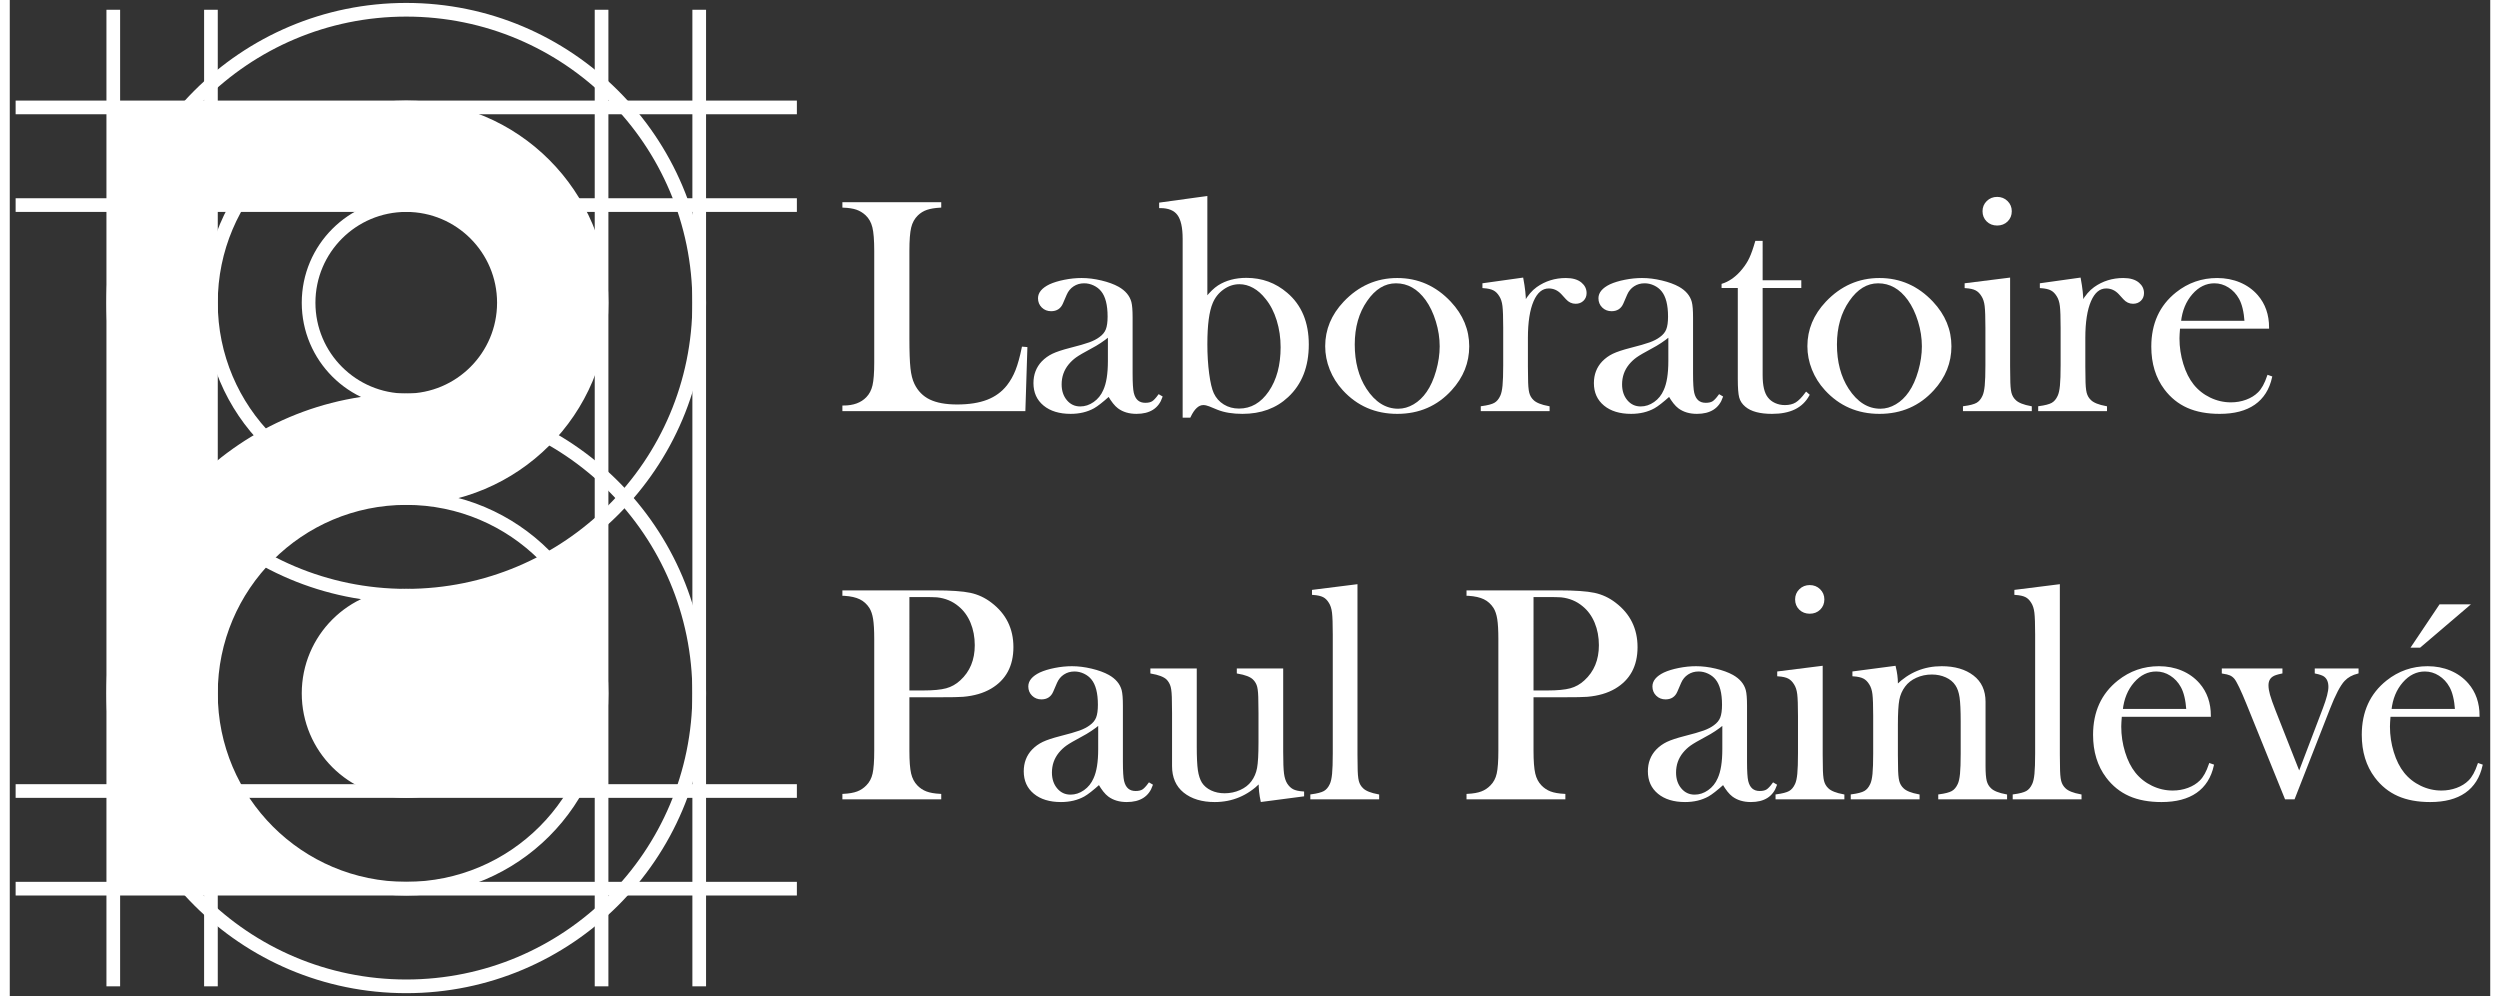 <svg xmlns="http://www.w3.org/2000/svg" xmlns:xlink="http://www.w3.org/1999/xlink" viewBox="-203 -255 1270 510" width="256px" height="102px" preserveAspectRatio="xMidYMid meet">
<rect x="-203" y="-255" width="1270" height="510" fill="#333333" stroke="none"/>
<!-- Handmade by Kroum Tzanev (Inkscape used to vectorise text), January 2011  -->

<!--========================== les cercles et les segments ===============================-->
<g stroke="white" stroke-width="7" stroke-opacity="1" fill="none">
    <circle r="50"  cx="0" cy="-100" />
    <circle r="100"  cx="0" cy="-100" />
    <circle r="150"  cx="0" cy="-100" />
    <circle r="50"  cx="0" cy="100" />
    <circle r="100"  cx="0" cy="100" />
    <circle r="150"  cx="0" cy="100" />

    <path d="M -150,-250 v500 M -100,-250 v500 M 100,-250 v500 M 150,-250 v500" />
    <path d="M -200,-200 h400 M -200,-150 h400 M -200,150 h400 M -200,200 h400" />
</g>

<!--====================================== le P  =========================================-->
<g style="fill:white;fill-opacity:1;stroke:none">
    <path d="M 0,200 A 100,100 0 0 1 0,0 100,100 0 0 0 0,-200 H -150 V 200 z
			 M 0,-50 A 150,150 0 0 0 -100,-11.8 V -150 H 0 A 50,50 0 0 1 0,-50 z
			 M 0,50 A 150,150 0 0 0 100,11.8 V 150 H 0 A 50,50 0 0 1 0,50 z"/>
</g>

<!--=========================  Laboratoire Paul Painleve =================================-->
<g style="fill:white;fill-rule:evenodd;fill-opacity:1;stroke:white;stroke-width:1">
    <path d="m 223.804,-45 0,-1.863 c 5.228,2e-6 9.265,-1.475 12.111,-4.425 1.604,-1.656 2.704,-3.765 3.3,-6.327 0.595,-2.562 0.893,-6.483 0.893,-11.762 l 0,-57.218 c -2e-5,-5.486 -0.324,-9.536 -0.97,-12.15 -0.647,-2.614 -1.85,-4.749 -3.61,-6.405 -1.449,-1.346 -3.067,-2.329 -4.852,-2.95 -1.786,-0.621 -4.076,-0.983 -6.871,-1.087 l 0,-1.786 49.61,0 0,1.786 c -2.847,0.155 -5.176,0.544 -6.987,1.165 -1.812,0.621 -3.416,1.605 -4.813,2.95 -1.76,1.708 -2.95,3.856 -3.571,6.444 -0.621,2.588 -0.932,6.599 -0.932,12.034 l 0,44.796 c -4e-5,6.884 0.181,12.008 0.543,15.372 0.362,3.364 1.061,6.107 2.096,8.229 1.811,3.727 4.503,6.457 8.074,8.191 3.571,1.734 8.307,2.601 14.208,2.601 6.159,2e-6 11.348,-0.815 15.566,-2.446 4.218,-1.63 7.673,-4.154 10.364,-7.57 1.811,-2.329 3.299,-4.969 4.464,-7.919 1.164,-2.95 2.238,-6.832 3.222,-11.646 l 1.863,0.155 L 316.502,-45 z" />
    <path d="m 385.366,-52.531 1.32,0.776 c -1.863,5.435 -6.133,8.152 -12.81,8.152 -3.675,-10e-7 -6.729,-0.906 -9.161,-2.717 -1.605,-1.19 -3.261,-3.261 -4.969,-6.211 -3.468,3.105 -6.082,5.15 -7.841,6.133 -3.364,1.863 -7.272,2.795 -11.723,2.795 -5.693,-10e-7 -10.209,-1.372 -13.548,-4.115 -3.338,-2.743 -5.008,-6.444 -5.008,-11.102 0,-4.296 1.372,-7.893 4.115,-10.792 1.553,-1.604 3.338,-2.885 5.357,-3.843 2.019,-0.957 4.943,-1.928 8.773,-2.911 4.503,-1.139 7.828,-2.096 9.976,-2.873 2.148,-0.776 3.946,-1.708 5.396,-2.795 1.656,-1.19 2.795,-2.588 3.416,-4.192 0.621,-1.604 0.932,-3.83 0.932,-6.677 -4e-5,-6.056 -1.139,-10.481 -3.416,-13.276 -1.035,-1.294 -2.368,-2.329 -3.998,-3.105 -1.63,-0.776 -3.325,-1.164 -5.085,-1.165 -2.122,6e-5 -4.011,0.544 -5.667,1.63 -1.656,1.087 -2.898,2.588 -3.727,4.503 l -1.941,4.503 c -1.035,2.433 -2.898,3.649 -5.59,3.649 -1.76,5.2e-5 -3.235,-0.582 -4.425,-1.747 -1.19,-1.164 -1.786,-2.627 -1.786,-4.386 -1e-5,-2.64 1.863,-4.865 5.59,-6.677 2.019,-0.932 4.516,-1.695 7.492,-2.29 2.976,-0.595 5.887,-0.893 8.734,-0.893 3.209,7e-5 6.547,0.414 10.015,1.242 3.468,0.828 6.366,1.889 8.695,3.183 3.364,1.915 5.46,4.399 6.289,7.453 0.414,1.553 0.621,4.167 0.621,7.841 l 0,28.726 c -5e-5,4.865 0.207,8.178 0.621,9.938 0.88,3.675 3.002,5.512 6.366,5.512 1.604,3e-6 2.86,-0.285 3.765,-0.854 0.906,-0.569 1.98,-1.708 3.222,-3.416 z m -25.62,-30.589 c -2.795,2.329 -5.875,4.374 -9.239,6.133 -3.778,2.019 -6.392,3.545 -7.841,4.581 -1.449,1.035 -2.769,2.277 -3.959,3.727 -2.433,3.002 -3.649,6.496 -3.649,10.481 -2e-5,3.416 0.945,6.237 2.834,8.462 1.889,2.226 4.283,3.338 7.181,3.338 2.536,10e-7 4.93,-0.789 7.181,-2.368 2.251,-1.579 3.946,-3.688 5.085,-6.327 1.604,-3.468 2.407,-8.488 2.407,-15.062 z" />
    <path d="m 409.666,-102.451 c 2.174,-2.691 4.244,-4.684 6.211,-5.978 3.985,-2.536 8.747,-3.804 14.285,-3.804 7.867,7e-5 14.725,2.51 20.574,7.531 7.246,6.159 10.869,14.855 10.869,26.086 -8e-5,11.231 -3.468,20.082 -10.403,26.552 -6.004,5.642 -13.69,8.462 -23.058,8.462 -4.917,-10e-7 -9.084,-0.673 -12.5,-2.019 l -4.348,-1.786 c -1.19,-0.466 -2.251,-0.699 -3.183,-0.699 -2.64,3e-6 -4.969,2.148 -6.987,6.444 l -3.105,0 0,-91.068 c -2e-5,-5.797 -0.919,-9.95 -2.756,-12.461 -1.837,-2.51 -4.93,-3.765 -9.278,-3.765 l 0,-1.863 23.679,-3.261 z m 0,23.524 c -2e-5,5.538 0.311,10.636 0.932,15.294 0.621,4.658 1.423,8.048 2.407,10.17 1.19,2.536 2.963,4.529 5.318,5.978 2.355,1.449 5.033,2.174 8.035,2.174 6.314,0 11.529,-3.002 15.644,-9.006 4.115,-6.004 6.172,-13.638 6.172,-22.903 -7e-5,-4.865 -0.673,-9.485 -2.019,-13.858 -1.346,-4.373 -3.261,-8.087 -5.745,-11.141 -1.967,-2.536 -4.141,-4.464 -6.521,-5.784 -2.381,-1.32 -4.814,-1.98 -7.298,-1.98 -3.002,6e-5 -5.797,0.919 -8.385,2.756 -2.588,1.837 -4.503,4.231 -5.745,7.181 -1.863,4.348 -2.795,11.387 -2.795,21.117 z" />
    <path d="m 471,-77.763 c 0,-8.385 3.105,-15.864 9.316,-22.437 7.557,-7.971 16.588,-11.956 27.095,-11.956 10.507,7e-5 19.513,3.985 27.018,11.956 6.211,6.625 9.316,14.13 9.316,22.515 -8e-5,8.281 -2.95,15.657 -8.851,22.126 -7.246,7.971 -16.407,11.956 -27.483,11.956 -11.076,-10e-7 -20.263,-3.985 -27.561,-11.956 -2.847,-3.105 -5.033,-6.573 -6.56,-10.403 -1.527,-3.83 -2.29,-7.764 -2.29,-11.801 z m 14.13,-0.854 c -10e-6,9.006 2.019,16.64 6.056,22.903 4.555,6.987 10.119,10.481 16.692,10.481 2.795,0 5.512,-0.776 8.152,-2.329 2.64,-1.553 4.917,-3.727 6.832,-6.521 2.018,-2.898 3.649,-6.534 4.891,-10.908 1.242,-4.374 1.863,-8.605 1.863,-12.694 -6e-5,-4.244 -0.66,-8.527 -1.98,-12.849 -1.32,-4.322 -3.093,-8.035 -5.318,-11.141 -4.244,-5.849 -9.446,-8.773 -15.605,-8.773 -5.849,6e-5 -10.895,3.08 -15.139,9.239 -4.296,6.159 -6.444,13.69 -6.444,22.592 z" />
    <path d="m 572.781,-100.2 c 1.863,-3.261 3.959,-5.719 6.289,-7.375 4.296,-3.054 9.187,-4.58 14.673,-4.581 3.364,7e-5 5.926,0.751 7.686,2.251 1.604,1.346 2.407,3.002 2.407,4.969 -6e-5,1.449 -0.479,2.64 -1.436,3.571 -0.958,0.932 -2.187,1.398 -3.688,1.397 -1.76,5.5e-5 -3.287,-0.725 -4.581,-2.174 l -2.407,-2.64 c -1.915,-2.018 -4.167,-3.028 -6.754,-3.028 -3.52,7e-5 -6.263,2.277 -8.229,6.832 -1.967,4.555 -2.95,10.895 -2.95,19.021 l 0,14.518 0.078,5.9 c -2e-5,3.52 0.207,6.094 0.621,7.725 0.414,1.63 1.216,2.989 2.407,4.076 1.449,1.397 4.115,2.458 7.997,3.183 l 0,1.553 -34.238,0 0,-1.553 c 3.105,-0.414 5.331,-0.996 6.677,-1.747 1.346,-0.75 2.433,-2.031 3.261,-3.843 0.569,-1.19 0.97,-2.989 1.203,-5.396 0.233,-2.407 0.349,-5.887 0.349,-10.442 l 0,-19.176 c -1e-5,-5.331 -0.129,-9.071 -0.388,-11.219 -0.259,-2.148 -0.828,-3.895 -1.708,-5.24 -0.88,-1.449 -1.941,-2.497 -3.183,-3.144 -1.242,-0.647 -3.028,-1.048 -5.357,-1.203 l 0,-1.553 19.953,-2.795 c 0.88,4.71 1.32,8.747 1.32,12.111 z" />
    <path d="m 672.312,-52.531 1.32,0.776 c -1.863,5.435 -6.133,8.152 -12.81,8.152 -3.675,-10e-7 -6.729,-0.906 -9.161,-2.717 -1.605,-1.19 -3.261,-3.261 -4.969,-6.211 -3.468,3.105 -6.082,5.15 -7.841,6.133 -3.364,1.863 -7.272,2.795 -11.723,2.795 -5.693,-10e-7 -10.209,-1.372 -13.548,-4.115 -3.338,-2.743 -5.008,-6.444 -5.008,-11.102 -10e-6,-4.296 1.372,-7.893 4.115,-10.792 1.553,-1.604 3.338,-2.885 5.357,-3.843 2.019,-0.957 4.943,-1.928 8.773,-2.911 4.503,-1.139 7.828,-2.096 9.976,-2.873 2.148,-0.776 3.946,-1.708 5.396,-2.795 1.656,-1.19 2.795,-2.588 3.416,-4.192 0.621,-1.604 0.932,-3.83 0.932,-6.677 -4e-5,-6.056 -1.139,-10.481 -3.416,-13.276 -1.035,-1.294 -2.368,-2.329 -3.998,-3.105 -1.63,-0.776 -3.325,-1.164 -5.085,-1.165 -2.122,6e-5 -4.011,0.544 -5.667,1.63 -1.656,1.087 -2.898,2.588 -3.727,4.503 l -1.941,4.503 c -1.035,2.433 -2.898,3.649 -5.59,3.649 -1.76,5.2e-5 -3.235,-0.582 -4.425,-1.747 -1.19,-1.164 -1.786,-2.627 -1.786,-4.386 -10e-6,-2.64 1.863,-4.865 5.59,-6.677 2.019,-0.932 4.516,-1.695 7.492,-2.29 2.976,-0.595 5.887,-0.893 8.734,-0.893 3.209,7e-5 6.547,0.414 10.015,1.242 3.468,0.828 6.366,1.889 8.695,3.183 3.364,1.915 5.46,4.399 6.289,7.453 0.414,1.553 0.621,4.167 0.621,7.841 l 0,28.726 c -5e-5,4.865 0.207,8.178 0.621,9.938 0.88,3.675 3.002,5.512 6.366,5.512 1.604,3e-6 2.86,-0.285 3.765,-0.854 0.906,-0.569 1.98,-1.708 3.222,-3.416 z m -25.62,-30.589 c -2.795,2.329 -5.875,4.374 -9.239,6.133 -3.778,2.019 -6.392,3.545 -7.841,4.581 -1.449,1.035 -2.769,2.277 -3.959,3.727 -2.433,3.002 -3.649,6.496 -3.649,10.481 -2e-5,3.416 0.945,6.237 2.834,8.462 1.889,2.226 4.283,3.338 7.181,3.338 2.536,10e-7 4.93,-0.789 7.181,-2.368 2.251,-1.579 3.946,-3.688 5.085,-6.327 1.604,-3.468 2.407,-8.488 2.407,-15.062 z" />
    <path d="m 693.972,-110.991 19.797,0 0,2.95 -19.797,0 0,45.185 c -2e-5,5.435 0.932,9.316 2.795,11.646 0.983,1.294 2.277,2.303 3.882,3.028 1.604,0.725 3.338,1.087 5.202,1.087 2.329,2e-6 4.27,-0.479 5.823,-1.436 1.553,-0.958 3.261,-2.704 5.124,-5.24 l 1.165,1.009 c -1.708,3.105 -4.102,5.409 -7.181,6.91 -3.08,1.501 -6.923,2.251 -11.529,2.251 -6.107,-10e-7 -10.559,-1.19 -13.354,-3.571 -1.501,-1.242 -2.484,-2.73 -2.95,-4.464 -0.466,-1.734 -0.699,-4.852 -0.699,-9.355 l 0,-47.048 -8.307,0 0,-1.242 c 3.364,-1.087 6.47,-3.183 9.316,-6.289 1.708,-1.915 3.08,-3.817 4.115,-5.706 1.035,-1.889 2.019,-4.335 2.95,-7.337 l 0.776,-2.562 2.873,0 z" />
    <path d="m 717.884,-77.763 c -10e-6,-8.385 3.105,-15.864 9.316,-22.437 7.557,-7.971 16.588,-11.956 27.095,-11.956 10.507,7e-5 19.513,3.985 27.018,11.956 6.211,6.625 9.316,14.13 9.316,22.515 -7e-5,8.281 -2.95,15.657 -8.851,22.126 -7.246,7.971 -16.407,11.956 -27.483,11.956 -11.076,-10e-7 -20.263,-3.985 -27.561,-11.956 -2.847,-3.105 -5.033,-6.573 -6.56,-10.403 -1.527,-3.83 -2.29,-7.764 -2.29,-11.801 z m 14.13,-0.854 c -2e-5,9.006 2.019,16.64 6.056,22.903 4.555,6.987 10.119,10.481 16.692,10.481 2.795,0 5.512,-0.776 8.152,-2.329 2.64,-1.553 4.917,-3.727 6.832,-6.521 2.018,-2.898 3.649,-6.534 4.891,-10.908 1.242,-4.374 1.863,-8.605 1.863,-12.694 -6e-5,-4.244 -0.66,-8.527 -1.98,-12.849 -1.32,-4.322 -3.093,-8.035 -5.318,-11.141 -4.244,-5.849 -9.446,-8.773 -15.605,-8.773 -5.849,6e-5 -10.895,3.08 -15.139,9.239 -4.296,6.159 -6.444,13.69 -6.444,22.592 z" />
    <path d="m 798.394,-109.516 22.282,-2.795 0,44.874 0.078,5.9 c -3e-5,3.52 0.207,6.094 0.621,7.725 0.414,1.63 1.216,2.989 2.407,4.076 1.449,1.397 4.115,2.458 7.997,3.183 l 0,1.553 -34.238,0 0,-1.553 c 3.105,-0.414 5.331,-0.996 6.677,-1.747 1.346,-0.75 2.433,-2.031 3.261,-3.843 0.569,-1.19 0.97,-2.989 1.203,-5.396 0.233,-2.407 0.349,-5.887 0.349,-10.442 l 0,-19.176 c -2e-5,-5.331 -0.129,-9.071 -0.388,-11.219 -0.259,-2.148 -0.828,-3.895 -1.708,-5.24 -0.88,-1.449 -1.941,-2.497 -3.183,-3.144 -1.242,-0.647 -3.028,-1.048 -5.357,-1.203 z m 16.148,-30.511 c -2.019,9e-5 -3.688,-0.647 -5.008,-1.941 -1.32,-1.294 -1.98,-2.924 -1.98,-4.891 -1e-5,-1.915 0.673,-3.532 2.019,-4.852 1.346,-1.32 3.002,-1.98 4.969,-1.98 1.967,1.1e-4 3.623,0.66 4.969,1.98 1.346,1.32 2.019,2.937 2.019,4.852 -3e-5,1.967 -0.66,3.597 -1.98,4.891 -1.32,1.294 -2.989,1.941 -5.008,1.941 z" />
    <path d="m 858.174,-100.2 c 1.863,-3.261 3.959,-5.719 6.289,-7.375 4.296,-3.054 9.187,-4.58 14.673,-4.581 3.364,7e-5 5.926,0.751 7.686,2.251 1.604,1.346 2.407,3.002 2.407,4.969 -6e-5,1.449 -0.479,2.64 -1.436,3.571 -0.958,0.932 -2.187,1.398 -3.688,1.397 -1.76,5.5e-5 -3.287,-0.725 -4.581,-2.174 l -2.407,-2.64 c -1.915,-2.018 -4.167,-3.028 -6.754,-3.028 -3.52,7e-5 -6.263,2.277 -8.229,6.832 -1.967,4.555 -2.95,10.895 -2.95,19.021 l 0,14.518 0.078,5.9 c -2e-5,3.52 0.207,6.094 0.621,7.725 0.414,1.63 1.216,2.989 2.407,4.076 1.449,1.397 4.115,2.458 7.997,3.183 l 0,1.553 -34.238,0 0,-1.553 c 3.105,-0.414 5.331,-0.996 6.677,-1.747 1.346,-0.75 2.433,-2.031 3.261,-3.843 0.569,-1.19 0.97,-2.989 1.203,-5.396 0.233,-2.407 0.349,-5.887 0.349,-10.442 l 0,-19.176 c -2e-5,-5.331 -0.129,-9.071 -0.388,-11.219 -0.259,-2.148 -0.828,-3.895 -1.708,-5.24 -0.88,-1.449 -1.941,-2.497 -3.183,-3.144 -1.242,-0.647 -3.028,-1.048 -5.357,-1.203 l 0,-1.553 19.953,-2.795 c 0.88,4.71 1.32,8.747 1.32,12.111 z" />
    <path d="m 907.706,-87.234 c -0.207,2.536 -0.311,4.374 -0.311,5.512 -2e-5,4.503 0.66,8.902 1.98,13.198 1.32,4.296 3.118,7.867 5.396,10.714 2.329,2.898 5.215,5.176 8.656,6.832 3.442,1.656 7.052,2.484 10.83,2.484 2.795,3e-6 5.447,-0.466 7.958,-1.397 2.51,-0.932 4.593,-2.226 6.25,-3.882 1.863,-1.812 3.468,-4.71 4.813,-8.695 l 1.553,0.543 c -1.346,6.056 -4.231,10.623 -8.656,13.703 -4.425,3.08 -10.313,4.619 -17.662,4.619 -6.366,-10e-7 -11.827,-1.009 -16.381,-3.028 -4.555,-2.019 -8.411,-5.124 -11.568,-9.316 -4.399,-5.849 -6.599,-13.043 -6.599,-21.583 -1e-5,-11.645 4.166,-20.781 12.5,-27.406 6.056,-4.813 12.965,-7.22 20.729,-7.22 4.141,7e-5 7.971,0.738 11.49,2.213 3.519,1.475 6.496,3.61 8.928,6.405 3.778,4.348 5.667,9.782 5.667,16.304 z m 34.005,-3.028 c -0.362,-5.176 -1.32,-9.161 -2.873,-11.956 -1.398,-2.536 -3.261,-4.542 -5.59,-6.017 -2.329,-1.475 -4.814,-2.213 -7.453,-2.213 -4.451,6e-5 -8.346,1.915 -11.684,5.745 -3.338,3.83 -5.318,8.644 -5.939,14.44 z" />

    <path d="m 257.11,101.5 0,27.872 c -4e-5,5.279 0.298,9.2 0.893,11.762 0.595,2.562 1.695,4.671 3.3,6.327 1.397,1.449 3.015,2.523 4.852,3.222 1.837,0.699 4.257,1.126 7.259,1.281 l 0,1.786 -49.61,0 0,-1.786 c 3.002,-0.155 5.422,-0.582 7.259,-1.281 1.837,-0.699 3.455,-1.773 4.852,-3.222 1.656,-1.656 2.769,-3.752 3.338,-6.289 0.569,-2.536 0.854,-6.47 0.854,-11.801 l 0,-57.218 c -2e-5,-4.451 -0.194,-7.88 -0.582,-10.287 -0.388,-2.407 -1.048,-4.36 -1.98,-5.862 -1.346,-2.07 -3.054,-3.61 -5.124,-4.619 -2.07,-1.009 -4.762,-1.617 -8.074,-1.824 l -0.543,0 0,-1.786 46.815,0 c 8.178,1.06e-4 14.207,0.414 18.089,1.242 3.882,0.828 7.427,2.484 10.636,4.969 7.35,5.59 11.024,13.043 11.024,22.359 -9e-5,9.472 -3.727,16.407 -11.18,20.807 -3.882,2.277 -8.592,3.649 -14.13,4.115 -1.76,0.155 -6.004,0.233 -12.732,0.233 z m 0,-2.484 7.608,0 c 5.124,5.5e-5 9.07,-0.375 11.84,-1.126 2.769,-0.75 5.24,-2.135 7.414,-4.154 5.072,-4.606 7.608,-10.74 7.608,-18.4 -7e-5,-4.244 -0.738,-8.139 -2.213,-11.684 -1.475,-3.545 -3.584,-6.431 -6.327,-8.656 -3.157,-2.64 -6.91,-4.192 -11.257,-4.658 -1.19,-0.103 -3.908,-0.155 -8.152,-0.155 l -6.521,0 z" />
    <path d="m 380.397,146.219 1.32,0.776 c -1.863,5.435 -6.133,8.152 -12.81,8.152 -3.675,0 -6.729,-0.906 -9.161,-2.717 -1.605,-1.19 -3.261,-3.261 -4.969,-6.211 -3.468,3.105 -6.082,5.15 -7.841,6.133 -3.364,1.863 -7.272,2.795 -11.723,2.795 -5.693,0 -10.209,-1.372 -13.548,-4.115 -3.338,-2.743 -5.008,-6.444 -5.008,-11.102 0,-4.296 1.372,-7.893 4.115,-10.791 1.553,-1.604 3.338,-2.885 5.357,-3.843 2.019,-0.957 4.943,-1.928 8.773,-2.911 4.503,-1.139 7.828,-2.096 9.976,-2.873 2.148,-0.776 3.946,-1.708 5.396,-2.795 1.656,-1.19 2.795,-2.588 3.416,-4.192 0.621,-1.604 0.932,-3.83 0.932,-6.677 -4e-5,-6.056 -1.139,-10.481 -3.416,-13.276 -1.035,-1.294 -2.368,-2.329 -3.998,-3.105 -1.63,-0.776 -3.325,-1.164 -5.085,-1.165 -2.122,6.6e-5 -4.011,0.544 -5.667,1.63 -1.656,1.087 -2.898,2.588 -3.727,4.503 l -1.941,4.503 c -1.035,2.433 -2.898,3.649 -5.59,3.649 -1.76,5e-5 -3.235,-0.582 -4.425,-1.747 -1.19,-1.165 -1.786,-2.627 -1.786,-4.386 -1e-5,-2.64 1.863,-4.865 5.59,-6.677 2.019,-0.932 4.516,-1.695 7.492,-2.29 2.976,-0.595 5.887,-0.893 8.734,-0.893 3.209,6.7e-5 6.547,0.414 10.015,1.242 3.468,0.828 6.366,1.889 8.695,3.183 3.364,1.915 5.46,4.399 6.289,7.453 0.414,1.553 0.621,4.167 0.621,7.841 l 0,28.726 c -5e-5,4.865 0.207,8.178 0.621,9.938 0.88,3.675 3.002,5.512 6.366,5.512 1.604,0 2.86,-0.285 3.765,-0.854 0.906,-0.569 1.98,-1.708 3.222,-3.416 z m -25.62,-30.589 c -2.795,2.329 -5.875,4.374 -9.239,6.133 -3.778,2.019 -6.392,3.545 -7.841,4.581 -1.449,1.035 -2.769,2.277 -3.959,3.727 -2.433,3.002 -3.649,6.496 -3.649,10.481 -2e-5,3.416 0.945,6.237 2.834,8.462 1.889,2.226 4.283,3.338 7.181,3.338 2.536,0 4.93,-0.789 7.181,-2.368 2.251,-1.579 3.946,-3.688 5.085,-6.327 1.604,-3.468 2.407,-8.488 2.407,-15.062 z" />
    <path d="m 437.926,155.07 c -0.673,-3.105 -1.009,-6.289 -1.009,-9.549 -6.47,6.418 -14.13,9.627 -22.98,9.627 -6.47,0 -11.671,-1.579 -15.605,-4.736 -3.83,-3.105 -5.745,-7.505 -5.745,-13.198 l 0,-27.018 -0.078,-5.9 c -10e-6,-3.519 -0.207,-6.081 -0.621,-7.686 -0.414,-1.604 -1.19,-2.976 -2.329,-4.115 -1.501,-1.397 -4.192,-2.433 -8.074,-3.105 l 0,-1.63 22.748,0 0,39.362 c -2e-5,5.538 0.194,9.64 0.582,12.305 0.388,2.666 1.1,4.852 2.135,6.56 1.139,1.76 2.769,3.144 4.891,4.154 2.122,1.009 4.503,1.514 7.143,1.514 2.898,0 5.616,-0.569 8.152,-1.708 2.536,-1.139 4.529,-2.691 5.978,-4.658 1.501,-2.019 2.497,-4.348 2.989,-6.987 0.492,-2.64 0.737,-6.987 0.738,-13.043 l 0,-15.217 -0.078,-5.745 c -6e-5,-3.519 -0.194,-6.081 -0.582,-7.686 -0.388,-1.604 -1.178,-2.976 -2.368,-4.115 -1.449,-1.397 -4.141,-2.433 -8.074,-3.105 l 0,-1.63 22.748,0 0,42.157 c -7e-5,5.331 0.142,9.071 0.427,11.219 0.285,2.148 0.841,3.895 1.669,5.24 0.932,1.449 2.018,2.497 3.261,3.144 1.242,0.647 3.028,1.048 5.357,1.203 l 0,1.553 z" />
    <path d="m 464.245,47.465 22.282,-2.795 0,86.643 0.078,5.9 c -2e-5,3.52 0.207,6.094 0.621,7.725 0.414,1.63 1.216,2.989 2.407,4.076 1.449,1.397 4.115,2.458 7.997,3.183 l 0,1.553 -34.238,0 0,-1.553 c 3.105,-0.414 5.331,-0.996 6.677,-1.747 1.346,-0.75 2.433,-2.031 3.261,-3.843 0.569,-1.19 0.97,-2.989 1.203,-5.396 0.233,-2.407 0.349,-5.887 0.349,-10.442 l 0,-60.945 c -2e-5,-5.279 -0.129,-9.006 -0.388,-11.18 -0.259,-2.174 -0.828,-3.933 -1.708,-5.279 -0.88,-1.449 -1.941,-2.484 -3.183,-3.105 -1.242,-0.621 -3.028,-1.009 -5.357,-1.165 z" />

    <path d="m 576.663,101.5 0,27.872 c -4e-5,5.279 0.298,9.2 0.893,11.762 0.595,2.562 1.695,4.671 3.3,6.327 1.397,1.449 3.015,2.523 4.852,3.222 1.837,0.699 4.257,1.126 7.259,1.281 l 0,1.786 -49.61,0 0,-1.786 c 3.002,-0.155 5.422,-0.582 7.259,-1.281 1.837,-0.699 3.455,-1.773 4.852,-3.222 1.656,-1.656 2.769,-3.752 3.338,-6.289 0.569,-2.536 0.854,-6.47 0.854,-11.801 l 0,-57.218 c -2e-5,-4.451 -0.194,-7.88 -0.582,-10.287 -0.388,-2.407 -1.048,-4.36 -1.98,-5.862 -1.346,-2.07 -3.054,-3.61 -5.124,-4.619 -2.07,-1.009 -4.762,-1.617 -8.074,-1.824 l -0.543,0 0,-1.786 46.815,0 c 8.178,1.06e-4 14.207,0.414 18.089,1.242 3.882,0.828 7.427,2.484 10.636,4.969 7.35,5.59 11.024,13.043 11.024,22.359 -9e-5,9.472 -3.727,16.407 -11.18,20.807 -3.882,2.277 -8.592,3.649 -14.13,4.115 -1.76,0.155 -6.004,0.233 -12.732,0.233 z m 0,-2.484 7.608,0 c 5.124,5.5e-5 9.071,-0.375 11.84,-1.126 2.769,-0.75 5.24,-2.135 7.414,-4.154 5.072,-4.606 7.608,-10.74 7.608,-18.4 -7e-5,-4.244 -0.738,-8.139 -2.213,-11.684 -1.475,-3.545 -3.584,-6.431 -6.327,-8.656 -3.157,-2.64 -6.91,-4.192 -11.257,-4.658 -1.19,-0.103 -3.908,-0.155 -8.152,-0.155 l -6.521,0 z" />
    <path d="m 699.95,146.219 1.32,0.776 c -1.863,5.435 -6.133,8.152 -12.81,8.152 -3.675,0 -6.729,-0.906 -9.161,-2.717 -1.605,-1.19 -3.261,-3.261 -4.969,-6.211 -3.468,3.105 -6.082,5.15 -7.841,6.133 -3.364,1.863 -7.272,2.795 -11.723,2.795 -5.693,0 -10.209,-1.372 -13.548,-4.115 -3.338,-2.743 -5.008,-6.444 -5.008,-11.102 -1e-5,-4.296 1.372,-7.893 4.115,-10.791 1.553,-1.604 3.338,-2.885 5.357,-3.843 2.019,-0.957 4.943,-1.928 8.773,-2.911 4.503,-1.139 7.828,-2.096 9.976,-2.873 2.148,-0.776 3.946,-1.708 5.396,-2.795 1.656,-1.19 2.795,-2.588 3.416,-4.192 0.621,-1.604 0.932,-3.83 0.932,-6.677 -4e-5,-6.056 -1.139,-10.481 -3.416,-13.276 -1.035,-1.294 -2.368,-2.329 -3.998,-3.105 -1.63,-0.776 -3.325,-1.164 -5.085,-1.165 -2.122,6.6e-5 -4.011,0.544 -5.667,1.63 -1.656,1.087 -2.898,2.588 -3.727,4.503 l -1.941,4.503 c -1.035,2.433 -2.898,3.649 -5.59,3.649 -1.76,5e-5 -3.235,-0.582 -4.425,-1.747 -1.19,-1.165 -1.786,-2.627 -1.786,-4.386 -10e-6,-2.64 1.863,-4.865 5.59,-6.677 2.019,-0.932 4.516,-1.695 7.492,-2.29 2.976,-0.595 5.887,-0.893 8.734,-0.893 3.209,6.7e-5 6.547,0.414 10.015,1.242 3.468,0.828 6.366,1.889 8.695,3.183 3.364,1.915 5.46,4.399 6.289,7.453 0.414,1.553 0.621,4.167 0.621,7.841 l 0,28.726 c -6e-5,4.865 0.207,8.178 0.621,9.938 0.88,3.675 3.002,5.512 6.366,5.512 1.604,0 2.86,-0.285 3.765,-0.854 0.906,-0.569 1.98,-1.708 3.222,-3.416 z m -25.62,-30.589 c -2.795,2.329 -5.875,4.374 -9.239,6.133 -3.778,2.019 -6.392,3.545 -7.841,4.581 -1.449,1.035 -2.769,2.277 -3.959,3.727 -2.433,3.002 -3.649,6.496 -3.649,10.481 -2e-5,3.416 0.945,6.237 2.834,8.462 1.889,2.226 4.283,3.338 7.181,3.338 2.536,0 4.93,-0.789 7.181,-2.368 2.251,-1.579 3.946,-3.688 5.085,-6.327 1.604,-3.468 2.407,-8.488 2.407,-15.062 z" />
    <path d="m 702.435,89.234 22.282,-2.795 0,44.874 0.078,5.9 c -3e-5,3.52 0.207,6.094 0.621,7.725 0.414,1.63 1.216,2.989 2.407,4.076 1.449,1.397 4.115,2.458 7.997,3.183 l 0,1.553 -34.238,0 0,-1.553 c 3.105,-0.414 5.331,-0.996 6.677,-1.747 1.346,-0.75 2.433,-2.031 3.261,-3.843 0.569,-1.19 0.97,-2.989 1.203,-5.396 0.233,-2.407 0.349,-5.887 0.349,-10.442 l 0,-19.176 c -10e-6,-5.331 -0.129,-9.07 -0.388,-11.219 -0.259,-2.148 -0.828,-3.895 -1.708,-5.24 -0.88,-1.449 -1.941,-2.497 -3.183,-3.144 -1.242,-0.647 -3.028,-1.048 -5.357,-1.203 z m 16.148,-30.511 c -2.019,9.5e-5 -3.688,-0.647 -5.008,-1.941 -1.32,-1.294 -1.98,-2.924 -1.98,-4.891 -10e-6,-1.915 0.673,-3.532 2.019,-4.852 1.346,-1.32 3.002,-1.98 4.969,-1.98 1.967,1.08e-4 3.623,0.66 4.969,1.98 1.346,1.32 2.019,2.937 2.019,4.852 -2e-5,1.967 -0.66,3.597 -1.98,4.891 -1.32,1.294 -2.989,1.941 -5.008,1.941 z" />
    <path d="m 762.137,86.439 c 0.725,3.002 1.087,5.797 1.087,8.385 l 0,1.242 c 6.418,-6.314 14.052,-9.472 22.903,-9.472 6.625,6.7e-5 11.956,1.553 15.993,4.658 3.985,3.054 5.978,7.401 5.978,13.043 l 0,32.918 c -7e-5,3.52 0.207,6.094 0.621,7.725 0.414,1.63 1.216,2.989 2.407,4.076 1.449,1.397 4.115,2.458 7.997,3.183 l 0,1.553 -34.238,0 0,-1.553 c 3.105,-0.414 5.331,-0.996 6.677,-1.747 1.346,-0.75 2.433,-2.031 3.261,-3.843 0.569,-1.19 0.97,-2.989 1.203,-5.396 0.233,-2.407 0.349,-5.862 0.349,-10.364 l 0,-16.459 c -6e-5,-5.642 -0.194,-9.782 -0.582,-12.422 -0.388,-2.64 -1.126,-4.762 -2.213,-6.366 -1.19,-1.811 -2.898,-3.222 -5.124,-4.231 -2.226,-1.009 -4.684,-1.514 -7.375,-1.514 -2.898,6.4e-5 -5.603,0.569 -8.113,1.708 -2.51,1.139 -4.49,2.691 -5.939,4.658 -1.553,2.07 -2.575,4.412 -3.067,7.026 -0.492,2.614 -0.738,6.949 -0.738,13.004 l 0,15.217 0.078,5.745 c -3e-5,3.52 0.207,6.094 0.621,7.725 0.414,1.63 1.216,2.989 2.407,4.076 1.449,1.397 4.115,2.458 7.997,3.183 l 0,1.553 -34.238,0 0,-1.553 c 3.105,-0.414 5.331,-0.996 6.677,-1.747 1.346,-0.75 2.433,-2.031 3.261,-3.843 0.569,-1.19 0.97,-2.989 1.203,-5.396 0.233,-2.407 0.349,-5.887 0.349,-10.442 l 0,-19.176 c -10e-6,-5.331 -0.129,-9.07 -0.388,-11.219 -0.259,-2.148 -0.828,-3.895 -1.708,-5.24 -0.88,-1.449 -1.941,-2.497 -3.183,-3.144 -1.242,-0.647 -3.028,-1.048 -5.357,-1.203 l 0,-1.553 z" />
    <path d="m 823.858,47.465 22.282,-2.795 0,86.643 0.078,5.9 c -2e-5,3.52 0.207,6.094 0.621,7.725 0.414,1.63 1.216,2.989 2.407,4.076 1.449,1.397 4.115,2.458 7.997,3.183 l 0,1.553 -34.238,0 0,-1.553 c 3.105,-0.414 5.331,-0.996 6.677,-1.747 1.346,-0.75 2.433,-2.031 3.261,-3.843 0.569,-1.19 0.97,-2.989 1.203,-5.396 0.233,-2.407 0.349,-5.887 0.349,-10.442 l 0,-60.945 c -10e-6,-5.279 -0.129,-9.006 -0.388,-11.18 -0.259,-2.174 -0.828,-3.933 -1.708,-5.279 -0.88,-1.449 -1.941,-2.484 -3.183,-3.105 -1.242,-0.621 -3.028,-1.009 -5.357,-1.165 z" />
    <path d="m 877.894,111.516 c -0.207,2.536 -0.311,4.374 -0.311,5.512 -2e-5,4.503 0.66,8.902 1.98,13.198 1.32,4.296 3.118,7.867 5.396,10.714 2.329,2.898 5.215,5.176 8.656,6.832 3.442,1.656 7.052,2.484 10.83,2.484 2.795,0 5.447,-0.466 7.958,-1.397 2.51,-0.932 4.593,-2.226 6.25,-3.882 1.863,-1.812 3.468,-4.71 4.813,-8.695 l 1.553,0.543 c -1.346,6.056 -4.231,10.623 -8.656,13.703 -4.425,3.08 -10.313,4.619 -17.662,4.619 -6.366,0 -11.827,-1.009 -16.381,-3.028 -4.555,-2.019 -8.411,-5.124 -11.568,-9.316 -4.399,-5.849 -6.599,-13.043 -6.599,-21.583 -1e-5,-11.645 4.166,-20.781 12.5,-27.406 6.056,-4.813 12.965,-7.22 20.729,-7.22 4.141,6.7e-5 7.971,0.738 11.49,2.213 3.519,1.475 6.496,3.61 8.928,6.405 3.778,4.348 5.667,9.782 5.667,16.304 z m 34.005,-3.028 c -0.362,-5.176 -1.32,-9.161 -2.873,-11.956 -1.398,-2.536 -3.261,-4.542 -5.59,-6.017 -2.329,-1.475 -4.814,-2.213 -7.453,-2.213 -4.451,6.6e-5 -8.346,1.915 -11.684,5.745 -3.338,3.83 -5.318,8.644 -5.939,14.44 z" />
    <path d="m 930.065,87.759 30.045,0 0,1.63 c -2.277,0.466 -3.83,0.983 -4.658,1.553 -1.656,1.035 -2.484,2.691 -2.484,4.969 -2e-5,1.398 0.259,3.028 0.776,4.891 0.518,1.863 1.475,4.581 2.873,8.152 l 12.577,31.909 12.655,-33.229 c 1.863,-4.917 2.795,-8.566 2.795,-10.947 -5e-5,-2.588 -0.802,-4.477 -2.407,-5.667 -0.828,-0.621 -2.355,-1.164 -4.581,-1.63 l 0,-1.63 21.428,0 0,1.63 c -2.898,0.725 -5.228,2.019 -6.987,3.882 -2.226,2.329 -4.788,7.22 -7.686,14.673 l -17.934,45.806 -4.192,0 -19.487,-48.135 c -3.002,-7.401 -5.15,-11.878 -6.444,-13.431 -0.725,-0.828 -1.527,-1.436 -2.407,-1.824 -0.88,-0.388 -2.174,-0.712 -3.882,-0.97 z" />
    <path d="m 1015.466,111.516 c -0.207,2.536 -0.31,4.374 -0.31,5.512 0,4.503 0.66,8.902 1.98,13.198 1.32,4.296 3.118,7.867 5.396,10.714 2.329,2.898 5.215,5.176 8.656,6.832 3.442,1.656 7.052,2.484 10.83,2.484 2.795,0 5.447,-0.466 7.958,-1.397 2.51,-0.932 4.593,-2.226 6.25,-3.882 1.863,-1.812 3.468,-4.71 4.814,-8.695 l 1.553,0.543 c -1.346,6.056 -4.231,10.623 -8.656,13.703 -4.425,3.08 -10.313,4.619 -17.662,4.619 -6.366,0 -11.827,-1.009 -16.381,-3.028 -4.555,-2.019 -8.411,-5.124 -11.568,-9.316 -4.399,-5.849 -6.599,-13.043 -6.599,-21.583 0,-11.645 4.167,-20.781 12.499,-27.406 6.056,-4.813 12.965,-7.22 20.729,-7.22 4.141,6.7e-5 7.971,0.738 11.49,2.213 3.519,1.475 6.495,3.61 8.928,6.405 3.778,4.348 5.667,9.782 5.668,16.304 z m 34.005,-3.028 c -0.362,-5.176 -1.32,-9.161 -2.873,-11.956 -1.397,-2.536 -3.261,-4.542 -5.59,-6.017 -2.329,-1.475 -4.814,-2.213 -7.453,-2.213 -4.451,6.6e-5 -8.346,1.915 -11.684,5.745 -3.338,3.83 -5.318,8.644 -5.939,14.44 z m -22.359,-32.375 14.207,-21.195 14.441,0 -24.844,21.195 z" />
</g>
</svg>
